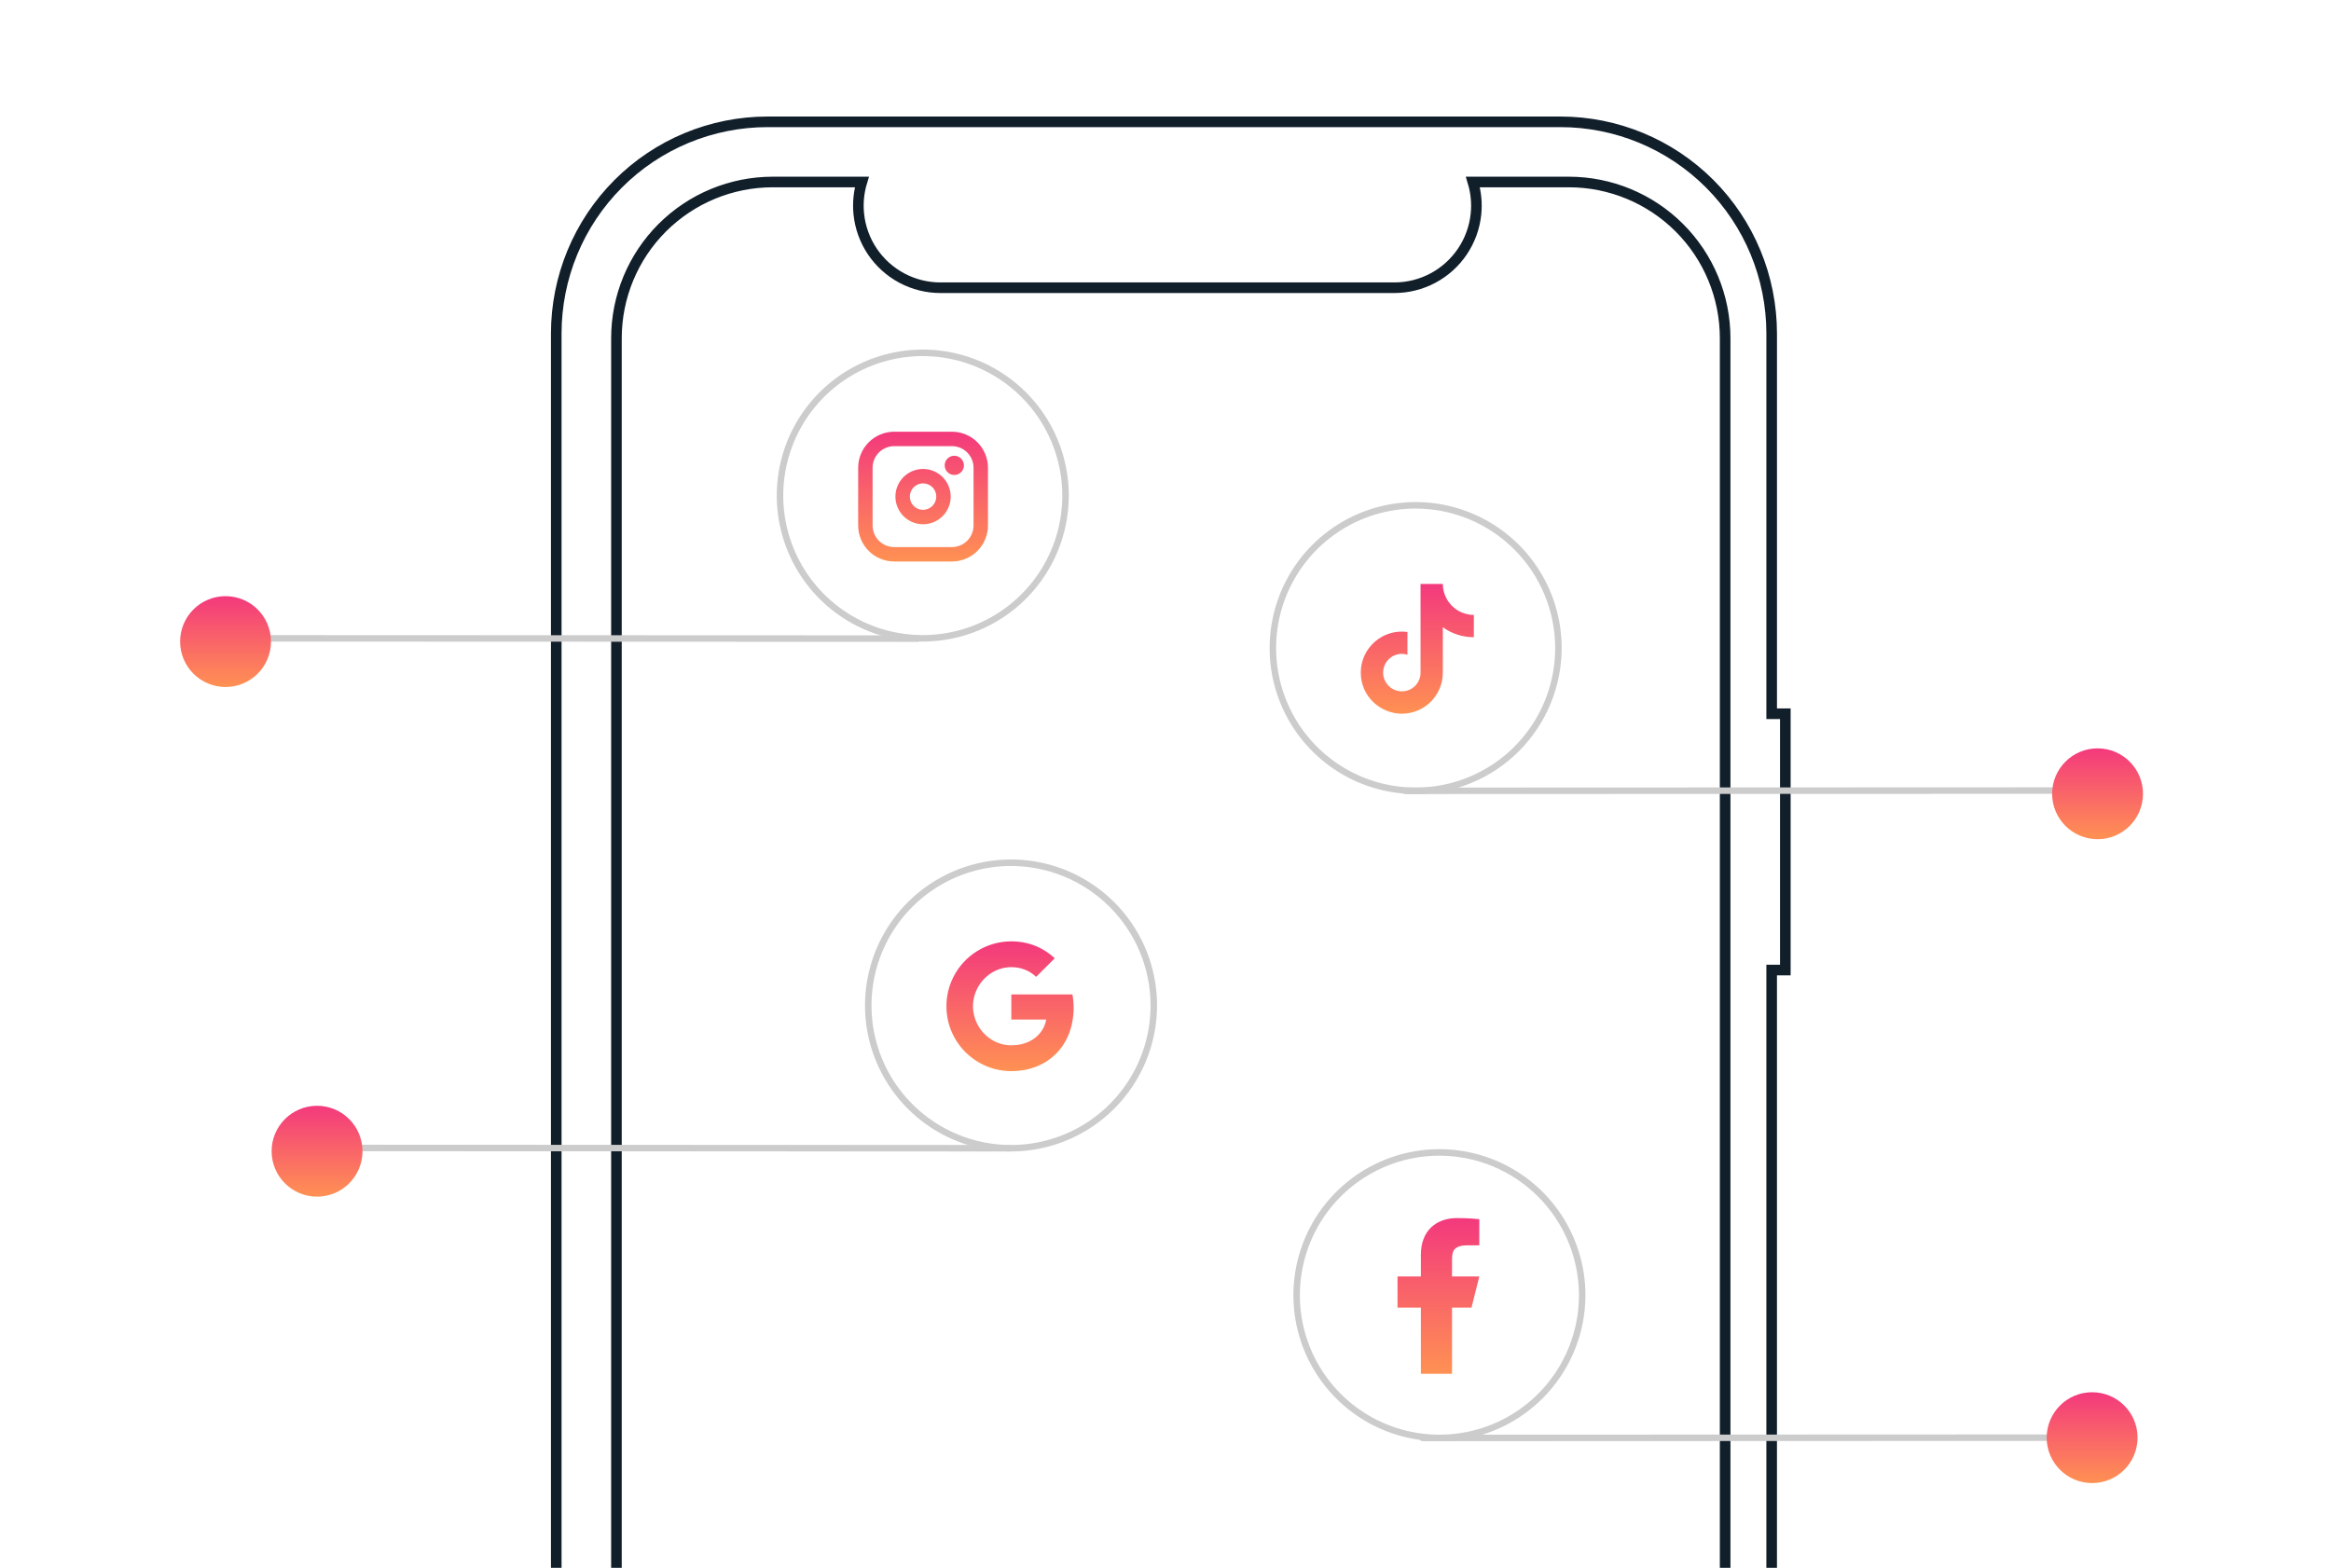 <svg width="220" height="148" viewBox="0 0 220 148" fill="none" xmlns="http://www.w3.org/2000/svg">
<g clip-path="url(#clip0_35_70)">
<path d="M167.211 66.877V67.377H167.711H168.5L168.5 91.569H167.71H167.21V92.069V225.651C167.21 230.952 165.109 236.035 161.369 239.783C157.63 243.531 152.558 245.636 147.269 245.636H72.442C67.153 245.636 62.081 243.531 58.341 239.783C54.601 236.035 52.5 230.952 52.5 225.651V31.485C52.5 28.86 53.016 26.261 54.018 23.837C55.02 21.412 56.489 19.209 58.341 17.353C60.193 15.497 62.391 14.025 64.811 13.021C67.23 12.017 69.823 11.5 72.442 11.5H147.269C152.558 11.5 157.63 13.605 161.37 17.353C165.11 21.101 167.211 26.184 167.211 31.485V66.877Z" stroke="#111F2B"/>
<path d="M139.013 17.18H148.066C151.979 17.18 155.732 18.734 158.499 21.5C161.266 24.266 162.82 28.017 162.82 31.929V225.207C162.82 229.118 161.266 232.87 158.499 235.636C155.732 238.402 151.979 239.956 148.066 239.956H72.934C69.021 239.956 65.268 238.402 62.501 235.636C59.734 232.87 58.18 229.118 58.18 225.207V31.93C58.18 28.018 59.734 24.266 62.501 21.5C65.268 18.734 69.021 17.18 72.934 17.18H81.343C81.048 18.157 80.949 19.186 81.054 20.206C81.183 21.47 81.622 22.682 82.33 23.736C83.039 24.79 83.996 25.654 85.117 26.251C86.239 26.849 87.49 27.161 88.76 27.161H131.596C132.866 27.161 134.117 26.849 135.239 26.252C136.36 25.654 137.317 24.791 138.026 23.736C138.735 22.682 139.173 21.47 139.303 20.206C139.408 19.186 139.308 18.157 139.013 17.18Z" stroke="#111F2B"/>
<path d="M197.29 74.932L132.624 74.957C132.543 74.957 132.465 74.925 132.407 74.867C132.35 74.81 132.318 74.732 132.318 74.651C132.318 74.57 132.35 74.492 132.407 74.434C132.465 74.377 132.543 74.344 132.624 74.344L197.29 74.319C197.371 74.319 197.449 74.351 197.506 74.409C197.564 74.466 197.596 74.544 197.596 74.625C197.596 74.707 197.564 74.784 197.506 74.842C197.449 74.899 197.371 74.932 197.29 74.932Z" fill="#CCCCCC"/>
<path d="M197.969 79.219C200.337 79.219 202.256 77.299 202.256 74.931C202.256 72.563 200.337 70.643 197.969 70.643C195.601 70.643 193.681 72.563 193.681 74.931C193.681 77.299 195.601 79.219 197.969 79.219Z" fill="url(#paint0_linear_35_70)"/>
<path d="M133.609 74.957C130.883 74.957 128.219 74.149 125.952 72.635C123.686 71.12 121.919 68.968 120.876 66.45C119.833 63.931 119.56 61.16 120.092 58.487C120.624 55.813 121.936 53.357 123.864 51.43C125.791 49.502 128.247 48.19 130.92 47.658C133.594 47.126 136.365 47.399 138.883 48.442C141.402 49.486 143.554 51.252 145.069 53.519C146.583 55.785 147.391 58.45 147.391 61.175C147.387 64.829 145.934 68.332 143.35 70.916C140.766 73.5 137.263 74.953 133.609 74.957ZM133.609 48.006C131.005 48.006 128.458 48.778 126.293 50.225C124.127 51.672 122.439 53.729 121.442 56.136C120.445 58.542 120.185 61.19 120.693 63.745C121.201 66.299 122.455 68.646 124.297 70.488C126.139 72.329 128.485 73.584 131.04 74.092C133.595 74.6 136.243 74.339 138.649 73.342C141.055 72.346 143.112 70.658 144.559 68.492C146.006 66.326 146.779 63.78 146.779 61.175C146.775 57.684 145.386 54.336 142.917 51.867C140.448 49.399 137.101 48.01 133.609 48.006Z" fill="#CCCCCC"/>
<path d="M136.897 57.041C136.432 56.51 136.175 55.828 136.175 55.122H134.072V63.561C134.056 64.018 133.863 64.451 133.534 64.768C133.206 65.085 132.767 65.263 132.31 65.263C131.343 65.263 130.54 64.473 130.54 63.493C130.54 62.322 131.67 61.444 132.834 61.805V59.655C130.486 59.342 128.43 61.166 128.43 63.493C128.43 65.76 130.309 67.373 132.303 67.373C134.44 67.373 136.175 65.637 136.175 63.493V59.212C137.028 59.825 138.052 60.153 139.102 60.151V58.048C139.102 58.048 137.822 58.11 136.897 57.041Z" fill="url(#paint1_linear_35_70)"/>
<path d="M30.602 108.672L95.268 108.697C95.349 108.697 95.427 108.665 95.485 108.608C95.542 108.55 95.575 108.472 95.575 108.391C95.575 108.31 95.542 108.232 95.485 108.174C95.427 108.117 95.349 108.085 95.268 108.085L30.602 108.059C30.521 108.059 30.443 108.092 30.386 108.149C30.328 108.206 30.296 108.284 30.296 108.366C30.296 108.447 30.328 108.525 30.386 108.582C30.443 108.64 30.521 108.672 30.602 108.672Z" fill="#CCCCCC"/>
<path d="M29.924 112.96C32.292 112.96 34.211 111.04 34.211 108.672C34.211 106.304 32.292 104.384 29.924 104.384C27.556 104.384 25.636 106.304 25.636 108.672C25.636 111.04 27.556 112.96 29.924 112.96Z" fill="url(#paint2_linear_35_70)"/>
<path d="M95.421 108.697C92.696 108.697 90.031 107.889 87.764 106.375C85.498 104.86 83.732 102.708 82.689 100.189C81.645 97.671 81.372 94.9 81.904 92.227C82.436 89.553 83.749 87.097 85.676 85.17C87.603 83.243 90.059 81.93 92.733 81.398C95.406 80.866 98.177 81.139 100.696 82.182C103.214 83.225 105.366 84.992 106.881 87.258C108.395 89.525 109.203 92.189 109.203 94.915C109.199 98.569 107.746 102.072 105.162 104.656C102.578 107.24 99.075 108.693 95.421 108.697ZM95.421 81.746C92.817 81.746 90.271 82.518 88.105 83.965C85.939 85.412 84.251 87.469 83.254 89.876C82.258 92.282 81.997 94.93 82.505 97.485C83.013 100.039 84.267 102.386 86.109 104.228C87.951 106.069 90.298 107.324 92.852 107.832C95.407 108.34 98.055 108.079 100.461 107.082C102.868 106.086 104.924 104.398 106.371 102.232C107.819 100.066 108.591 97.52 108.591 94.915C108.587 91.424 107.198 88.076 104.729 85.608C102.26 83.138 98.913 81.75 95.421 81.746Z" fill="#CCCCCC"/>
<path d="M89.975 92.237C90.485 91.222 91.267 90.369 92.234 89.773C93.2 89.177 94.314 88.862 95.449 88.862C97.1 88.862 98.487 89.468 99.547 90.457L97.791 92.214C97.156 91.607 96.348 91.298 95.449 91.298C93.853 91.298 92.503 92.376 92.022 93.823C91.899 94.191 91.83 94.583 91.83 94.987C91.83 95.391 91.899 95.784 92.022 96.151C92.503 97.599 93.853 98.677 95.449 98.677C96.273 98.677 96.974 98.459 97.523 98.091C97.841 97.882 98.114 97.61 98.324 97.292C98.534 96.975 98.677 96.618 98.746 96.243H95.449V93.874H101.218C101.29 94.274 101.329 94.692 101.329 95.126C101.329 96.992 100.662 98.562 99.503 99.628C98.49 100.564 97.103 101.113 95.449 101.113C94.645 101.113 93.848 100.955 93.105 100.647C92.361 100.339 91.686 99.888 91.117 99.319C90.548 98.75 90.097 98.075 89.789 97.332C89.482 96.588 89.323 95.792 89.324 94.987C89.324 93.999 89.56 93.064 89.975 92.237Z" fill="url(#paint3_linear_35_70)"/>
<path d="M198.307 136.019L134.254 136.044C134.173 136.044 134.095 136.012 134.038 135.955C133.98 135.897 133.948 135.819 133.948 135.738C133.948 135.657 133.98 135.579 134.038 135.522C134.095 135.464 134.173 135.432 134.254 135.432L198.307 135.406C198.389 135.406 198.467 135.439 198.524 135.496C198.581 135.554 198.614 135.632 198.614 135.713C198.614 135.794 198.581 135.872 198.524 135.929C198.467 135.987 198.389 136.019 198.307 136.019Z" fill="#CCCCCC"/>
<path d="M197.455 140C199.823 140 201.743 138.08 201.743 135.712C201.743 133.344 199.823 131.424 197.455 131.424C195.087 131.424 193.167 133.344 193.167 135.712C193.167 138.08 195.087 140 197.455 140Z" fill="url(#paint4_linear_35_70)"/>
<path d="M135.852 136.044C133.126 136.044 130.461 135.236 128.195 133.722C125.929 132.207 124.162 130.055 123.119 127.536C122.076 125.018 121.803 122.247 122.335 119.574C122.866 116.9 124.179 114.444 126.107 112.517C128.034 110.589 130.49 109.277 133.163 108.745C135.837 108.213 138.608 108.486 141.126 109.529C143.644 110.572 145.797 112.339 147.311 114.605C148.826 116.872 149.634 119.536 149.634 122.262C149.63 125.916 148.176 129.419 145.593 132.003C143.009 134.587 139.506 136.04 135.852 136.044ZM135.852 109.093C133.247 109.093 130.701 109.865 128.535 111.312C126.37 112.759 124.682 114.816 123.685 117.223C122.688 119.629 122.427 122.277 122.935 124.832C123.444 127.386 124.698 129.733 126.54 131.574C128.381 133.416 130.728 134.671 133.283 135.179C135.837 135.687 138.485 135.426 140.892 134.429C143.298 133.433 145.355 131.745 146.802 129.579C148.249 127.413 149.021 124.867 149.021 122.262C149.017 118.771 147.629 115.423 145.16 112.954C142.691 110.485 139.343 109.097 135.852 109.093Z" fill="#CCCCCC"/>
<path d="M137.043 123.437H138.881L139.616 120.496H137.043V119.026C137.043 118.269 137.043 117.556 138.513 117.556H139.616V115.087C139.376 115.055 138.472 114.984 137.516 114.984C135.52 114.984 134.103 116.202 134.103 118.438V120.496H131.898V123.437H134.103V129.684H137.043V123.437Z" fill="url(#paint5_linear_35_70)"/>
<path d="M21.967 60.563L86.632 60.589C86.713 60.589 86.791 60.557 86.849 60.499C86.906 60.442 86.939 60.364 86.939 60.283C86.939 60.201 86.906 60.123 86.849 60.066C86.791 60.009 86.713 59.976 86.632 59.976L21.967 59.951C21.885 59.951 21.808 59.983 21.75 60.041C21.693 60.098 21.66 60.176 21.66 60.257C21.66 60.338 21.693 60.416 21.75 60.474C21.808 60.531 21.885 60.563 21.967 60.563Z" fill="#CCCCCC"/>
<path d="M21.288 64.851C23.656 64.851 25.576 62.932 25.576 60.564C25.576 58.196 23.656 56.276 21.288 56.276C18.92 56.276 17 58.196 17 60.564C17 62.932 18.92 64.851 21.288 64.851Z" fill="url(#paint6_linear_35_70)"/>
<path d="M87.092 60.564C84.366 60.564 81.701 59.756 79.435 58.241C77.168 56.727 75.402 54.575 74.359 52.056C73.316 49.538 73.043 46.767 73.575 44.093C74.106 41.42 75.419 38.964 77.346 37.037C79.274 35.109 81.73 33.797 84.403 33.265C87.076 32.733 89.848 33.006 92.366 34.049C94.884 35.092 97.037 36.859 98.551 39.125C100.066 41.392 100.874 44.056 100.874 46.782C100.87 50.436 99.416 53.939 96.833 56.523C94.249 59.107 90.746 60.56 87.092 60.564ZM87.092 33.612C84.487 33.612 81.941 34.385 79.775 35.832C77.609 37.279 75.921 39.336 74.925 41.742C73.928 44.149 73.667 46.797 74.175 49.351C74.683 51.906 75.938 54.252 77.78 56.094C79.621 57.936 81.968 59.19 84.523 59.699C87.077 60.207 89.725 59.946 92.132 58.949C94.538 57.952 96.595 56.264 98.042 54.099C99.489 51.933 100.261 49.387 100.261 46.782C100.257 43.291 98.869 39.943 96.4 37.474C93.931 35.005 90.583 33.617 87.092 33.612Z" fill="#CCCCCC"/>
<path d="M87.119 44.27C86.603 44.27 86.099 44.423 85.67 44.709C85.241 44.996 84.906 45.404 84.709 45.88C84.512 46.357 84.46 46.882 84.561 47.388C84.661 47.894 84.91 48.359 85.275 48.724C85.639 49.088 86.104 49.337 86.61 49.438C87.117 49.538 87.641 49.487 88.118 49.289C88.594 49.092 89.002 48.757 89.289 48.328C89.575 47.899 89.728 47.395 89.728 46.879C89.728 46.187 89.454 45.523 88.964 45.034C88.475 44.545 87.811 44.27 87.119 44.27ZM87.119 48.127C86.873 48.127 86.631 48.053 86.426 47.916C86.221 47.779 86.061 47.584 85.967 47.356C85.872 47.128 85.847 46.877 85.896 46.635C85.944 46.393 86.063 46.171 86.237 45.996C86.412 45.822 86.634 45.703 86.876 45.655C87.118 45.607 87.369 45.632 87.597 45.726C87.825 45.82 88.02 45.98 88.157 46.185C88.294 46.391 88.367 46.632 88.367 46.879C88.366 47.209 88.234 47.526 88 47.759C87.766 47.993 87.45 48.125 87.119 48.127ZM89.842 40.753H84.397C83.495 40.753 82.629 41.112 81.991 41.75C81.353 42.388 80.994 43.254 80.994 44.156V49.601C80.994 50.504 81.353 51.369 81.991 52.007C82.629 52.646 83.495 53.004 84.397 53.004H89.842C90.744 53.004 91.61 52.646 92.248 52.007C92.886 51.369 93.245 50.504 93.245 49.601V44.156C93.245 43.254 92.886 42.388 92.248 41.75C91.61 41.112 90.744 40.753 89.842 40.753ZM91.884 49.601C91.884 50.143 91.668 50.662 91.286 51.045C90.903 51.428 90.383 51.643 89.842 51.643H84.397C83.856 51.643 83.336 51.428 82.953 51.045C82.57 50.662 82.355 50.143 82.355 49.601V44.156C82.355 43.615 82.57 43.096 82.953 42.713C83.336 42.33 83.856 42.115 84.397 42.115H89.842C90.383 42.115 90.903 42.33 91.286 42.713C91.668 43.096 91.884 43.615 91.884 44.156V49.601ZM90.976 43.929C90.976 44.109 90.923 44.285 90.823 44.434C90.724 44.583 90.582 44.699 90.416 44.768C90.25 44.837 90.068 44.855 89.892 44.819C89.716 44.785 89.554 44.698 89.427 44.571C89.3 44.444 89.214 44.283 89.179 44.107C89.144 43.931 89.162 43.748 89.23 43.582C89.299 43.416 89.415 43.275 89.564 43.175C89.714 43.075 89.889 43.022 90.069 43.022C90.309 43.022 90.54 43.118 90.71 43.288C90.88 43.458 90.976 43.689 90.976 43.929Z" fill="url(#paint7_linear_35_70)"/>
</g>
<defs>
<linearGradient id="paint0_linear_35_70" x1="197.969" y1="70.643" x2="197.969" y2="79.219" gradientUnits="userSpaceOnUse">
<stop stop-color="#F3397D"/>
<stop offset="1" stop-color="#FF9153"/>
</linearGradient>
<linearGradient id="paint1_linear_35_70" x1="133.766" y1="55.122" x2="133.766" y2="67.373" gradientUnits="userSpaceOnUse">
<stop stop-color="#F3397D"/>
<stop offset="1" stop-color="#FF9153"/>
</linearGradient>
<linearGradient id="paint2_linear_35_70" x1="29.924" y1="104.384" x2="29.924" y2="112.96" gradientUnits="userSpaceOnUse">
<stop stop-color="#F3397D"/>
<stop offset="1" stop-color="#FF9153"/>
</linearGradient>
<linearGradient id="paint3_linear_35_70" x1="95.327" y1="88.862" x2="95.327" y2="101.113" gradientUnits="userSpaceOnUse">
<stop stop-color="#F3397D"/>
<stop offset="1" stop-color="#FF9153"/>
</linearGradient>
<linearGradient id="paint4_linear_35_70" x1="197.455" y1="131.424" x2="197.455" y2="140" gradientUnits="userSpaceOnUse">
<stop stop-color="#F3397D"/>
<stop offset="1" stop-color="#FF9153"/>
</linearGradient>
<linearGradient id="paint5_linear_35_70" x1="135.757" y1="114.984" x2="135.757" y2="129.684" gradientUnits="userSpaceOnUse">
<stop stop-color="#F3397D"/>
<stop offset="1" stop-color="#FF9153"/>
</linearGradient>
<linearGradient id="paint6_linear_35_70" x1="21.288" y1="56.276" x2="21.288" y2="64.851" gradientUnits="userSpaceOnUse">
<stop stop-color="#F3397D"/>
<stop offset="1" stop-color="#FF9153"/>
</linearGradient>
<linearGradient id="paint7_linear_35_70" x1="87.119" y1="40.753" x2="87.119" y2="53.004" gradientUnits="userSpaceOnUse">
<stop stop-color="#F3397D"/>
<stop offset="1" stop-color="#FF9153"/>
</linearGradient>
<clipPath id="clip0_35_70">
<rect width="220" height="148" fill="white"/>
</clipPath>
</defs>
</svg>

